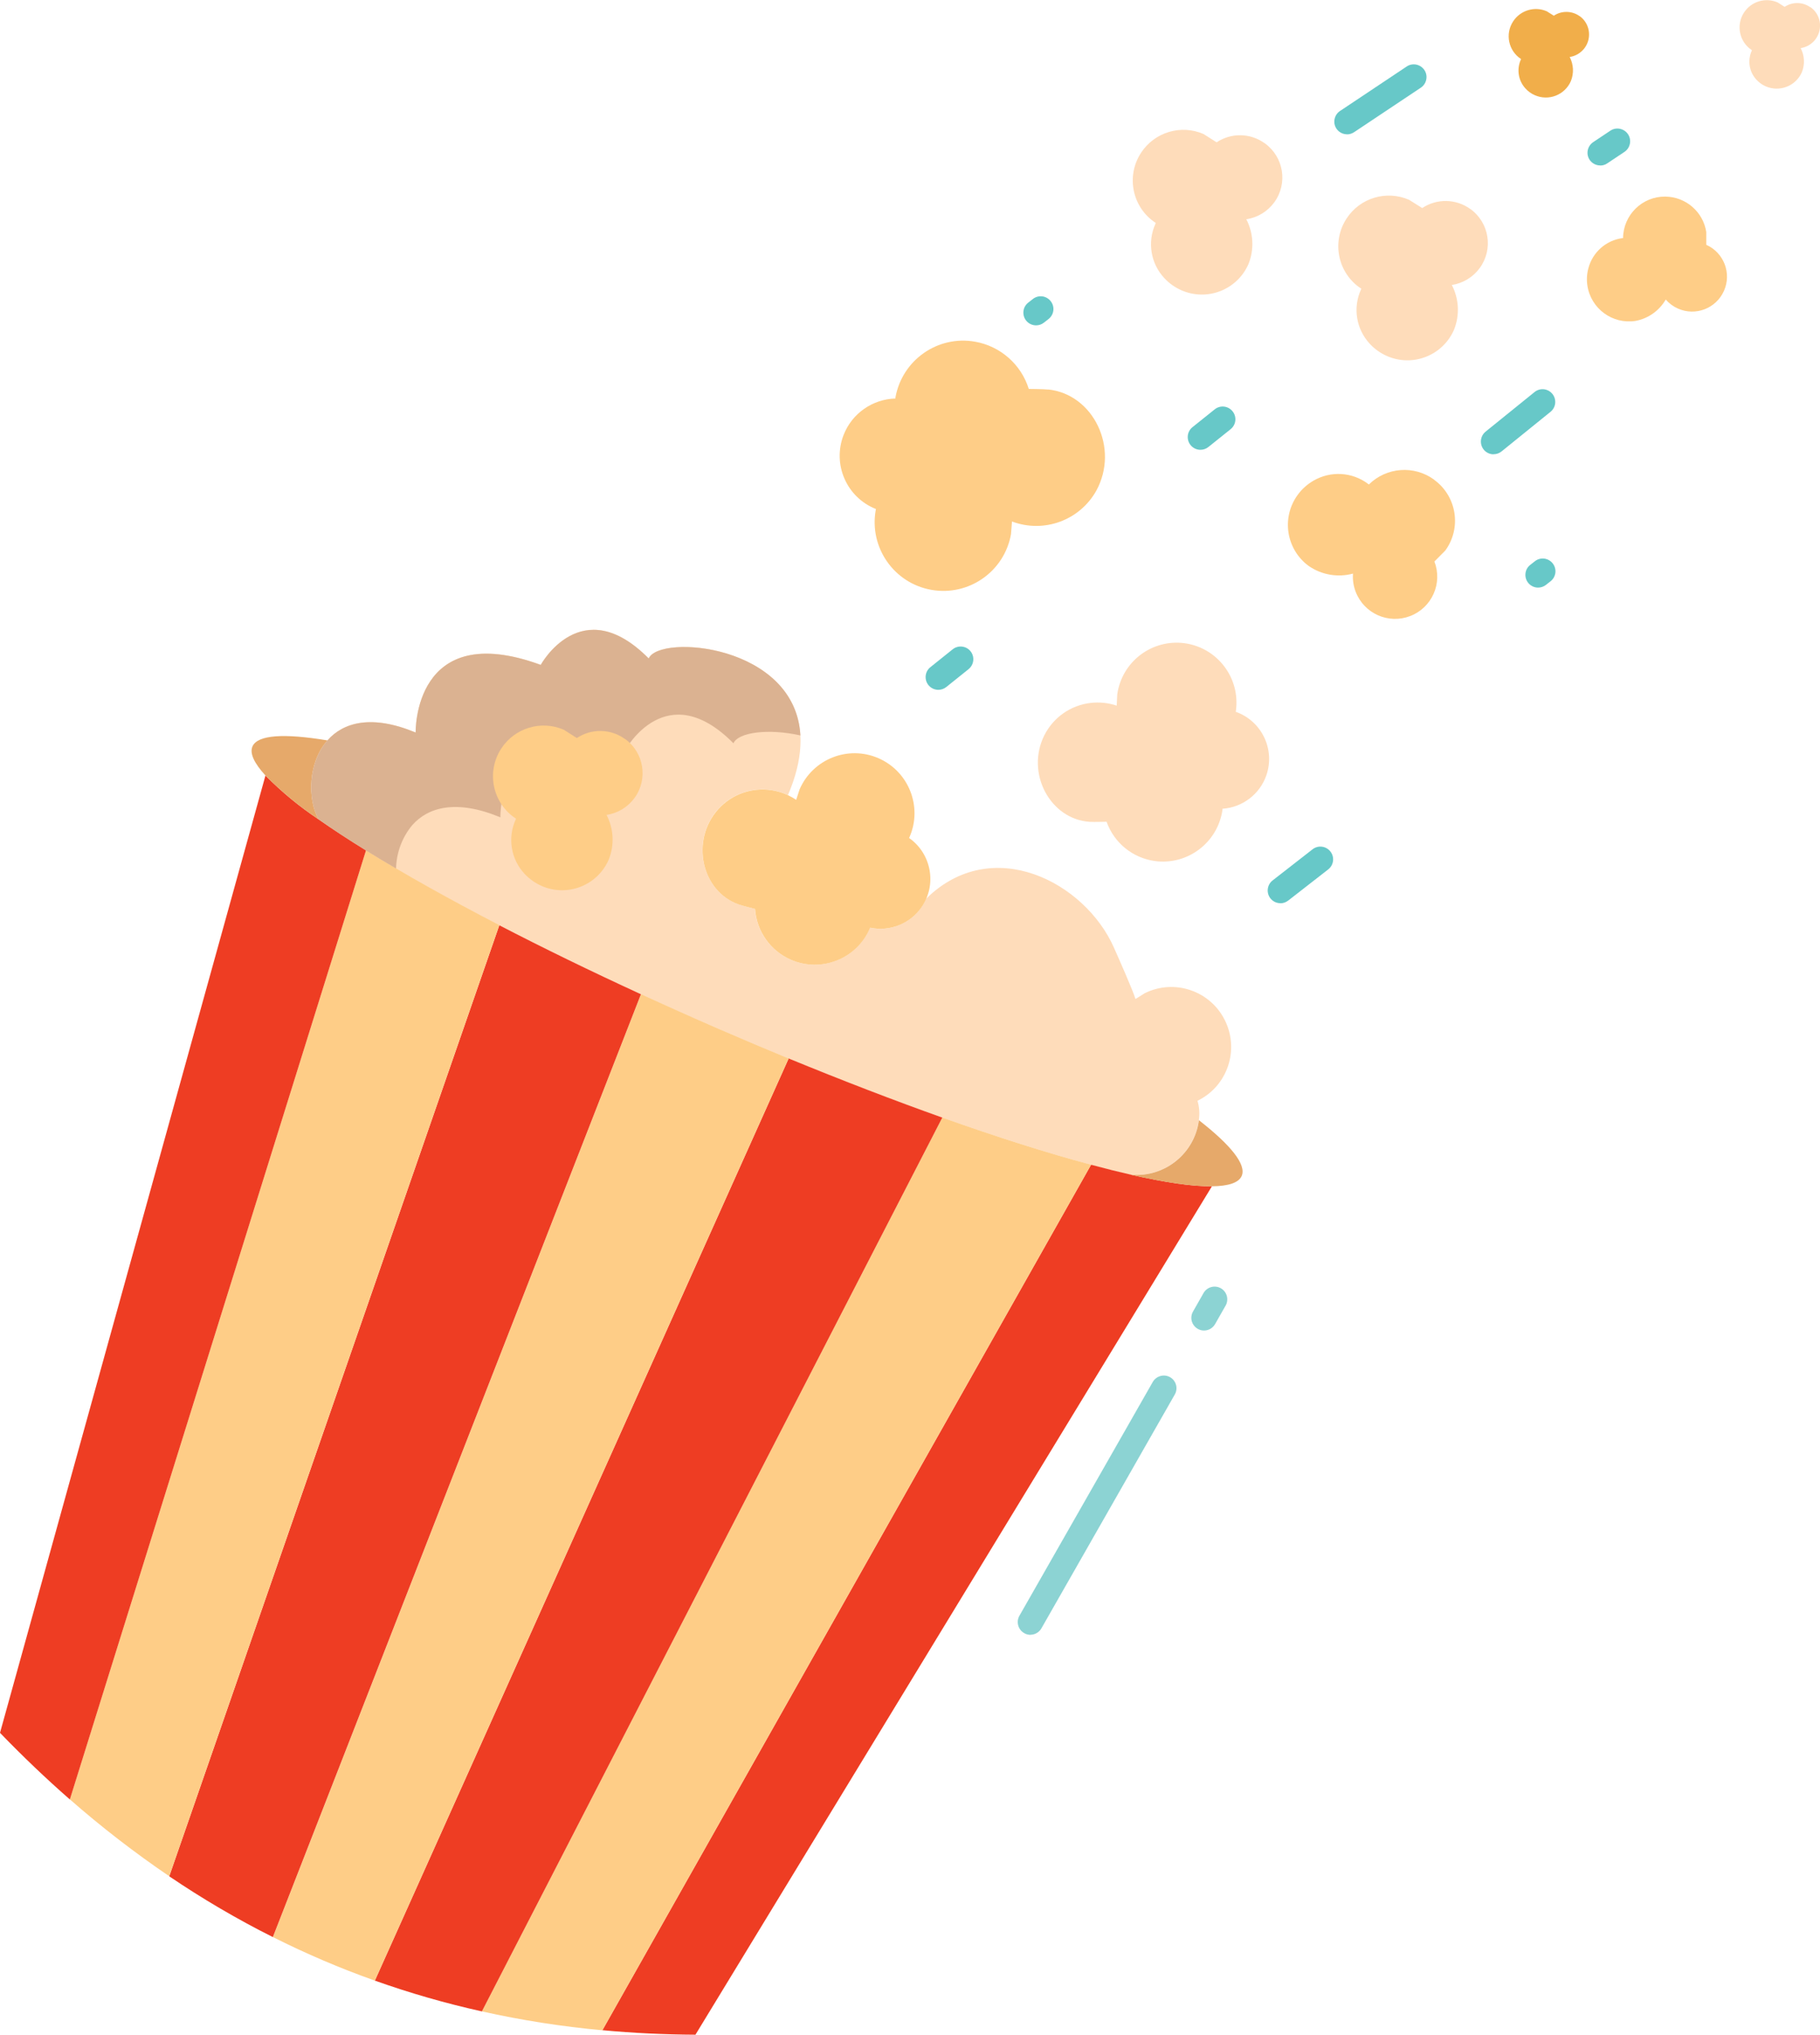 <?xml version="1.0" encoding="UTF-8"?>
<svg id="Layer_2" data-name="Layer 2" xmlns="http://www.w3.org/2000/svg" viewBox="0 0 201.64 225.32">
  <defs>
    <style>
      .cls-1 {
        fill: #ee3d23;
      }

      .cls-1, .cls-2, .cls-3, .cls-4, .cls-5, .cls-6, .cls-7, .cls-8 {
        stroke-width: 0px;
      }

      .cls-2 {
        fill: #e6a96a;
      }

      .cls-3 {
        fill: #dbb291;
      }

      .cls-4 {
        fill: #fecd87;
      }

      .cls-5 {
        fill: #8cd3d3;
      }

      .cls-6 {
        fill: #fedcba;
      }

      .cls-7 {
        fill: #67c8c8;
      }

      .cls-8 {
        fill: #f1ae4a;
      }
    </style>
  </defs>
  <g id="Layer_1-2" data-name="Layer 1">
    <g>
      <path class="cls-6" d="m200.6.8c1.13.81,1.38,2.38.57,3.51-.4.55-1,.92-1.67,1.02.43.83.48,1.8.13,2.67-.68,1.54-2.47,2.23-4.01,1.56-.39-.17-.73-.42-1.02-.73-.81-.87-1.01-2.14-.52-3.22l.02-.05c-1.4-.91-1.79-2.78-.88-4.17.8-1.23,2.38-1.71,3.73-1.12l.77.49c.87-.58,2.01-.56,2.86.05Z"/>
      <path class="cls-4" d="m189.04,27.11c1.95.87,2.83,3.15,1.96,5.1-.87,1.95-3.15,2.83-5.1,1.96-.52-.23-.98-.57-1.35-1-.72,1.24-1.94,2.11-3.36,2.37-2.55.39-4.93-1.36-5.32-3.91-.1-.64-.06-1.3.11-1.93.47-1.77,1.95-3.08,3.76-3.33h.08c.03-2.58,2.13-4.63,4.69-4.6,2.26.03,4.18,1.68,4.53,3.92v1.42Z"/>
      <path class="cls-8" d="m175.01,1.78c1.13.81,1.38,2.38.57,3.51-.4.55-1,.92-1.67,1.02.43.83.48,1.8.13,2.67-.67,1.54-2.46,2.24-4,1.56-.39-.17-.74-.42-1.02-.73-.81-.87-1.01-2.14-.52-3.22l.02-.05c-1.4-.91-1.79-2.78-.88-4.17.8-1.23,2.38-1.71,3.73-1.12l.78.49c.87-.58,2.01-.56,2.86.05Z"/>
      <path class="cls-6" d="m162.9,23.14c2.1,1.51,2.57,4.44,1.05,6.53-.74,1.02-1.86,1.7-3.1,1.89.8,1.54.89,3.35.24,4.96-1.25,2.86-4.58,4.16-7.44,2.9-.72-.32-1.37-.78-1.9-1.36-1.5-1.62-1.88-3.98-.97-5.99l.04-.1c-2.6-1.69-3.33-5.16-1.64-7.76,1.49-2.3,4.43-3.18,6.94-2.08l1.45.91c1.62-1.08,3.74-1.04,5.32.1Z"/>
      <path class="cls-4" d="m158.89,53.13c2.51,1.82,3.06,5.33,1.24,7.83,0,0,0,0,0,0l-1.21,1.22c.93,2.41-.27,5.11-2.68,6.04-2.41.93-5.11-.27-6.04-2.68-.25-.64-.35-1.33-.3-2.02-1.68.45-3.46.15-4.9-.84-2.52-1.84-3.06-5.38-1.22-7.89.46-.63,1.05-1.16,1.74-1.56,1.91-1.11,4.3-.97,6.06.36l.08.06c1.95-1.92,5.01-2.15,7.22-.54Z"/>
      <path class="cls-6" d="m140.13,15.87c2.1,1.51,2.57,4.43,1.06,6.52-.74,1.02-1.86,1.71-3.11,1.89.8,1.54.89,3.35.24,4.96-1.25,2.86-4.58,4.16-7.44,2.9-.72-.32-1.37-.78-1.9-1.36-1.5-1.62-1.88-3.98-.97-5.99l.04-.1c-2.6-1.69-3.33-5.16-1.64-7.76,1.49-2.29,4.42-3.18,6.93-2.09l1.45.92c1.62-1.08,3.74-1.04,5.32.1h0Zm-3.23,62.95c2.88,1.01,4.4,4.16,3.4,7.04-.73,2.1-2.65,3.55-4.86,3.7v.11c-.51,3.63-3.86,6.17-7.49,5.68-2.46-.34-4.52-2.01-5.35-4.35,0,0-1.4.04-1.87.01-4.38-.29-7.12-5.39-5.03-9.58,1-1.99,2.93-3.34,5.14-3.59.97-.11,1.95-.01,2.88.3l.06-1.23c.5-3.63,3.84-6.17,7.47-5.68,3.63.5,6.17,3.84,5.68,7.47l-.02.11Zm-100.62,3.16c1.75-1.99,4.88-2.9,9.77-.87,0,0-.29-12.66,13.86-7.49,0,0,4.5-8.24,11.96-.71,1.41-3.23,22.33-1,15.43,15.14-.57-.27-1.17-.45-1.79-.55-2.19-.35-4.42.43-5.92,2.07-3.15,3.47-1.88,9.13,2.25,10.58.44.15,1.8.49,1.8.49.25,3.66,3.42,6.42,7.08,6.17,2.47-.17,4.64-1.7,5.63-3.97l.04-.11c2.57.55,5.17-.79,6.22-3.21,7.32-7.2,17.6-1.84,20.81,5.43.42.95,2.13,4.79,2.38,5.68l1.04-.65c3.29-1.62,7.27-.26,8.88,3.03,1.6,3.26.29,7.2-2.95,8.84l-.1.05c.21.69.26,1.43.15,2.15-.49,3.68-3.77,6.33-7.47,6.04v.02c-1.4-.31-2.9-.69-4.48-1.12-4.76-1.28-10.34-3.05-16.48-5.22-5.31-1.89-11.05-4.08-17.03-6.55-2.57-1.06-5.18-2.16-7.83-3.31-2.92-1.26-5.76-2.53-8.52-3.81-5.61-2.58-10.89-5.15-15.69-7.64-5.65-2.92-10.65-5.73-14.77-8.28-1.95-1.21-3.71-2.36-5.26-3.44h0c-1.25-2.27-1.16-6.32.99-8.75Z"/>
      <path class="cls-1" d="m134.27,131.37l-57.22,93.95c-3.5-.02-6.94-.18-10.31-.5l54.14-95.84c1.59.43,3.08.8,4.48,1.12,3.77.85,6.8,1.3,8.91,1.26h0Z"/>
      <path class="cls-2" d="m134.27,131.37c-2.11.03-5.14-.41-8.91-1.26v-.02c3.7.3,6.99-2.36,7.47-6.04,3.54,2.76,5.28,4.92,4.74,6.17-.33.76-1.47,1.13-3.3,1.15h0Z"/>
      <path class="cls-4" d="m116.13,43.13c5,.52,7.91,6.49,5.33,11.21-1.84,3.29-5.81,4.74-9.34,3.41l-.11,1.4c-.73,4.14-4.68,6.9-8.82,6.17-4.14-.73-6.9-4.68-6.17-8.82l.03-.13c-3.26-1.28-4.86-4.96-3.58-8.22.93-2.37,3.2-3.95,5.74-4.02v-.13c.75-4.14,4.7-6.9,8.83-6.16,2.8.5,5.09,2.51,5.94,5.23,0,0,1.61.01,2.15.07h0Zm4.75,85.86l-54.14,95.84c-4.49-.41-8.95-1.11-13.35-2.09l51.01-98.98c6.14,2.18,11.72,3.95,16.48,5.22h0Z"/>
      <path class="cls-1" d="m104.4,123.76l-51.01,98.98c-4.02-.89-7.98-2.03-11.86-3.41l45.81-102.04.03-.08c5.99,2.46,11.72,4.66,17.03,6.55h0Z"/>
      <path class="cls-4" d="m100.71,92.79c2.5,1.75,3.12,5.2,1.37,7.7-1.27,1.82-3.51,2.7-5.68,2.24l-.04.11c-1.46,3.36-5.38,4.9-8.74,3.44-2.27-.99-3.8-3.16-3.97-5.63,0,0-1.36-.34-1.8-.49-4.14-1.45-5.4-7.11-2.25-10.58,1.5-1.64,3.72-2.42,5.92-2.07.62.1,1.22.28,1.79.55.31.15.61.32.9.51l.38-1.16c1.46-3.36,5.37-4.91,8.73-3.45,3.36,1.46,4.91,5.37,3.45,8.73l-.05.1Zm-13.34,24.42l-.03.08-45.81,102.04c-3.86-1.37-7.63-2.98-11.29-4.82h0s40.78-104.42,40.78-104.42c2.76,1.27,5.6,2.54,8.52,3.81,2.65,1.15,5.26,2.25,7.83,3.31h0Z"/>
      <path class="cls-1" d="m71.01,110.1l-40.78,104.41h0c-3.97-1.99-7.8-4.24-11.48-6.73l36.57-105.32c4.8,2.49,10.08,5.06,15.69,7.64Z"/>
      <path class="cls-4" d="m55.32,102.45l-36.57,105.32c-3.84-2.61-7.52-5.45-11.01-8.51l32.81-105.1c4.13,2.55,9.12,5.36,14.77,8.28Z"/>
      <path class="cls-1" d="m35.29,90.73c1.54,1.08,3.3,2.23,5.26,3.44L7.74,199.27c-2.64-2.31-5.22-4.77-7.74-7.38l29.41-106.01c1.79,1.81,3.76,3.44,5.88,4.85h0Z"/>
      <path class="cls-2" d="m36.28,81.99c-2.15,2.43-2.24,6.47-.99,8.74-2.12-1.41-4.09-3.04-5.88-4.85-1.25-1.37-1.77-2.46-1.44-3.22.57-1.3,3.54-1.46,8.3-.67Z"/>
      <path class="cls-3" d="m45.67,91.38c1.75-1.99,4.88-2.9,9.77-.87,0,0-.29-12.66,13.86-7.49,0,0,4.5-8.24,11.96-.71.53-1.22,3.86-1.66,7.42-.87-.57-10.09-15.62-11.25-16.81-8.52-7.46-7.53-11.96.71-11.96.71-14.15-5.17-13.86,7.49-13.86,7.49-4.89-2.03-8.02-1.12-9.77.87-2.15,2.43-2.24,6.47-.99,8.74h0c1.54,1.08,3.3,2.24,5.26,3.45,1.05.65,2.16,1.32,3.33,2,.04-1.76.67-3.45,1.79-4.8h0Z"/>
      <path class="cls-4" d="m69.25,81.83c2.1,1.51,2.57,4.43,1.06,6.52-.74,1.02-1.86,1.71-3.11,1.89.8,1.54.89,3.35.24,4.96-1.25,2.86-4.58,4.16-7.43,2.91-.72-.32-1.37-.78-1.91-1.36-1.5-1.62-1.88-3.98-.97-5.99l.04-.1c-2.6-1.69-3.33-5.16-1.64-7.76,1.49-2.29,4.42-3.18,6.93-2.09l1.45.92c1.62-1.08,3.74-1.04,5.32.1h0Z"/>
      <path class="cls-7" d="m141.86,100.02c-.78,0-1.41-.63-1.41-1.41,0-.43.2-.85.54-1.11l4.43-3.45c.61-.48,1.5-.37,1.98.25.48.61.37,1.5-.25,1.98l-4.43,3.45c-.25.19-.55.3-.86.3h0Zm-37.9-23.63c-.78,0-1.41-.63-1.41-1.41,0-.43.19-.83.53-1.1l2.46-1.97c.6-.49,1.49-.4,1.98.2.49.6.4,1.49-.2,1.98,0,0-.01.01-.02.02l-2.46,1.97c-.25.2-.56.31-.88.31h0Zm29.04-26.58c-.78,0-1.41-.63-1.41-1.41,0-.43.19-.83.53-1.1l2.46-1.97c.61-.49,1.49-.39,1.98.22.49.61.39,1.49-.22,1.98h0l-2.46,1.97c-.25.2-.56.31-.88.31h0Zm37.41,15.26c-.78,0-1.41-.63-1.41-1.41,0-.43.19-.83.53-1.1l.51-.4c.61-.49,1.49-.39,1.98.22.49.61.39,1.49-.22,1.98l-.51.4c-.25.2-.56.31-.88.31h0Zm-55.62-29.04c-.78,0-1.41-.63-1.41-1.41,0-.43.19-.83.53-1.1l.51-.4c.61-.49,1.49-.39,1.98.22s.39,1.49-.22,1.98h0l-.51.4c-.25.2-.56.31-.88.31Zm34.45-21.16c-.78,0-1.41-.63-1.41-1.4,0-.47.24-.92.63-1.18l7.38-4.92c.64-.44,1.52-.27,1.96.37.44.64.27,1.52-.37,1.96,0,0-.02.01-.03.02l-7.38,4.92c-.23.15-.5.24-.78.24Zm16.24,35.44c-.78,0-1.41-.63-1.41-1.41,0-.43.19-.83.52-1.1l5.43-4.39c.61-.49,1.49-.39,1.98.22.48.6.39,1.48-.21,1.97l-5.43,4.39c-.25.2-.56.31-.88.31Zm11.81-31.99c-.78,0-1.41-.63-1.41-1.4,0-.47.24-.92.63-1.18l1.89-1.26c.64-.44,1.52-.27,1.96.37s.27,1.52-.37,1.96c0,0-.02.01-.03.02l-1.89,1.26c-.23.16-.5.24-.78.24Z"/>
      <path class="cls-5" d="m133.4,147.34c-.78,0-1.41-.63-1.41-1.41,0-.24.06-.48.19-.7l1.15-2.02c.37-.68,1.23-.93,1.91-.56.68.37.93,1.23.56,1.91,0,.02-.02.03-.03.05l-1.15,2.02c-.25.44-.72.71-1.23.71Zm-19.23,33.7c-.24,0-.48-.06-.7-.19-.68-.39-.91-1.25-.53-1.92l14.78-25.9c.39-.67,1.25-.9,1.92-.52.67.39.9,1.24.52,1.91l-14.78,25.9c-.25.44-.72.71-1.22.71Z"/>
    </g>
  </g>
</svg>